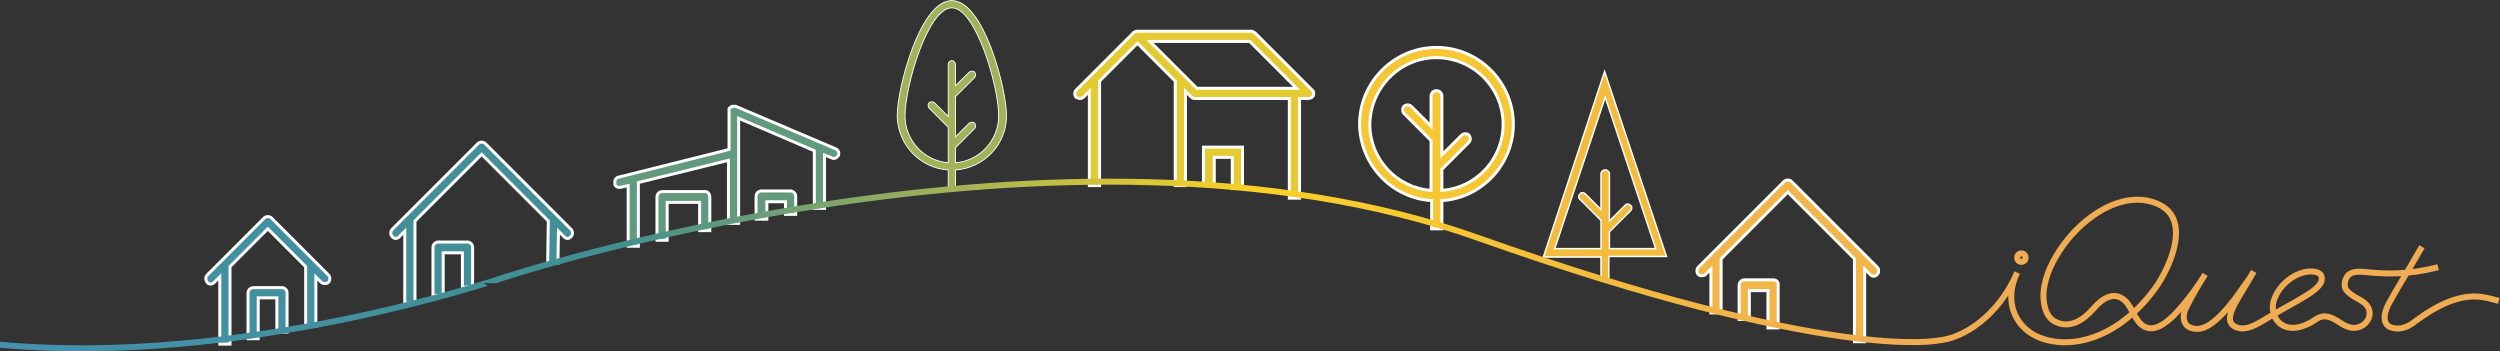 <?xml version="1.0" encoding="utf-8"?>
<!-- Generator: Adobe Illustrator 22.0.1, SVG Export Plug-In . SVG Version: 6.00 Build 0)  -->
<svg version="1.1" id="Layer_1" xmlns="http://www.w3.org/2000/svg" xmlns:xlink="http://www.w3.org/1999/xlink" x="0px" y="0px"
	 viewBox="0 0 416.3 58.5" style="enable-background:new 0 0 416.3 58.5;" xml:space="preserve">
      <rect x="0" y="0" width="416.3" height="58.5" fill="#333333" stroke="none"/>
      <defs>
        <linearGradient id="MyGradient">
          <stop offset="0%" stop-color="#4590af" />
          <stop offset="25%" stop-color="#418f8f" />
          <stop offset="50%" stop-color="#f9d126" />
          <stop offset="75%" stop-color="#efac52" />
        </linearGradient>
      </defs>
<style type="text/css">
	.st0{fill:#000;stroke:#FFFFFF;stroke-width:0.5;stroke-miterlimit:10;}
	.st1{fill:#000;stroke:#FFFFFF;stroke-width:0.25;stroke-miterlimit:10;}
	.st2{fill:#000;stroke:#FFFFFF;stroke-width:0.15;stroke-miterlimit:10;}
	.st3{fill:none;stroke:url(#MyGradient);stroke-miterlimit:10;}
	.st4{fill:none;stroke:#161615;stroke-width:0.5;stroke-miterlimit:10;}
	.house-1{fill:#4390a1;}
	.house-2{fill:#428f98;}
	.house-3{fill:#619a7d;}
	.house-4{fill:#a2b258;}
	.house-5{fill:#e5ca31;}
	.house-6{fill:#f6c633;}
	.house-7{fill:#f3bc3f;}
	.house-8{fill:#f2b547;}
	.dot{stroke:#efac52;}
	.red-fill{fill:#f00;}
</style>
<path class="st0 house-8" d="M284,45.7l0.9-0.9v7.3h1.7v-9L297.7,32l11.1,11.1v13.8h1.7V44.8l0.9,0.9c0.2,0.2,0.4,0.3,0.6,0.3
	c0.2,0,0.4-0.1,0.6-0.3c0.3-0.3,0.3-0.9,0-1.2l-2.4-2.4c0,0,0,0,0,0l-11.9-11.9c-0.3-0.3-0.9-0.3-1.2,0l-11.9,11.9c0,0,0,0,0,0
	l-2.4,2.4c-0.3,0.3-0.3,0.9,0,1.2C283.1,46,283.7,46,284,45.7z"/>
<path class="st0 house-8" d="M295.3,46.6h-4.8c-0.5,0-0.9,0.4-0.9,0.9v5.7h1.7v-4.8h3.1v6.2h1.7v-7.1C296.2,47,295.8,46.6,295.3,46.6z"/>
<path class="st0 house-3" d="M126,36.5h1.7v-2.9h3.1v2.1h1.7v-3c0-0.5-0.4-0.9-0.9-0.9h-4.8c-0.5,0-0.9,0.4-0.9,0.9V36.5z"/>
<path class="st0 house-2" d="M77.8,40.3h-4.8c-0.5,0-0.9,0.4-0.9,0.9v8h1.7v-7.1H77v5.7h1.7v-6.6C78.7,40.7,78.3,40.3,77.8,40.3z"/>
<path class="st0 house-3" d="M117.4,31.9h-7.1c-0.5,0-0.9,0.4-0.9,0.9v7.2h1.7v-6.3h5.4v4.7h1.7v-5.5C118.2,32.2,117.8,31.9,117.4,31.9z"/>
<path class="st0 house-1" d="M47,47.9h-4.8c-0.5,0-0.9,0.4-0.9,0.9v7.6h1.7v-6.8h3.1v5.7h1.7v-6.6C47.8,48.3,47.4,47.9,47,47.9z"/>
<polygon class="st0 house-5" points="200.4,30.9 202.2,30.9 202.2,26.2 205.2,26.2 205.2,31.4 206.9,31.4 206.9,24.5 200.4,24.5 "/>
<path class="st0 house-3" d="M103.1,31.2c0.1,0,0.1,0,0.2,0l1.3-0.3v10.1h1.7V30.4l15-3.7v10.5h1.7V19.7l12.6,5.4v9.6h1.7v-8.9l1.2,0.5
	c0.1,0,0.2,0.1,0.3,0.1c0.3,0,0.6-0.2,0.8-0.5c0.2-0.4,0-0.9-0.4-1.1l-16.7-7.1c0,0,0,0,0,0c0,0-0.1,0-0.1,0c-0.2,0-0.4,0-0.5,0
	c0,0-0.1,0-0.1,0.1c-0.1,0-0.1,0.1-0.2,0.1c-0.1,0.1-0.1,0.1-0.2,0.2c0,0,0,0,0,0c0,0,0,0,0,0c0,0.1,0,0.1,0,0.2c0,0.1,0,0.1,0,0.1
	c0,0,0,0,0,0v6.5l-18.4,4.6c-0.5,0.1-0.7,0.6-0.6,1C102.3,30.9,102.7,31.2,103.1,31.2z"/>
<path class="st0 house-1" d="M35.1,47.3c0.2,0,0.4-0.1,0.6-0.3l0.9-0.9v11.2h1.7V44.4l6.3-6.3l6.3,6.3v9.9h1.7v-8.2l0.9,0.9
	c0.3,0.3,0.9,0.3,1.2,0c0.3-0.3,0.3-0.9,0-1.2l-2.4-2.4c0,0,0,0,0,0l-7.1-7.1c-0.3-0.3-0.9-0.3-1.2,0l-7.1,7.1c0,0,0,0,0,0l-2.4,2.4
	c-0.3,0.3-0.3,0.9,0,1.2C34.6,47.2,34.8,47.3,35.1,47.3z"/>
<path class="st0 house-2" d="M66.5,39.4l0.9-0.9v12h1.7V36.8l11.1-11.1l11.1,11.1l-0.1,7h1.7l0.1-5.3l0.9,0.9c0.2,0.2,0.4,0.3,0.6,0.3
	c0.2,0,0.4-0.1,0.6-0.3c0.3-0.3,0.3-0.9,0-1.2l-2.4-2.4c0,0,0,0,0,0L80.8,23.9c-0.3-0.3-0.9-0.3-1.2,0L67.7,35.8c0,0,0,0,0,0
	l-2.4,2.4c-0.3,0.3-0.3,0.9,0,1.2C65.6,39.8,66.2,39.8,66.5,39.4z"/>
<path class="st0 house-5" d="M179.9,16.4c0.2,0,0.4-0.1,0.6-0.3l0.9-0.9v15.7h1.7V13.5l6.3-6.3l6.3,6.3v17.4h1.7V15.2l0.9,0.9
	c0.2,0.2,0.4,0.3,0.6,0.3h15.8V33h1.7V16.4h1.5c0.3,0,0.7-0.2,0.8-0.5c0.1-0.3,0.1-0.7-0.2-0.9l-9.5-9.5c-0.1-0.1-0.2-0.1-0.3-0.2
	c-0.1,0-0.2-0.1-0.3-0.1h-19.1c-0.1,0-0.2,0-0.3,0.1c-0.1,0-0.2,0.1-0.3,0.2l-7.1,7.1l-2.4,2.4c-0.3,0.3-0.3,0.9,0,1.2
	C179.4,16.3,179.6,16.4,179.9,16.4z M208.1,6.9l7.8,7.8h-16.6l-2.1-2.1c0,0,0,0,0,0l-5.7-5.7H208.1z"/>
<path class="st0 house-6" d="M238.4,33.4v4.7h1.7v-4.7c6.6-0.4,11.9-6,11.9-12.7c0-7-5.7-12.8-12.8-12.8c-7,0-12.8,5.7-12.8,12.8
	C226.5,27.5,231.8,33,238.4,33.4z M239.2,9.6c6.1,0,11.1,5,11.1,11.1c0,5.8-4.5,10.6-10.2,11v-3.5l4.5-4.5c0.3-0.3,0.3-0.9,0-1.2
	c-0.3-0.3-0.9-0.3-1.2,0l-3.3,3.3v-9.8c0-0.5-0.4-0.9-0.9-0.9c-0.5,0-0.9,0.4-0.9,0.9V21l-3.3-3.3c-0.3-0.3-0.9-0.3-1.2,0
	c-0.3,0.3-0.3,0.9,0,1.2l4.5,4.5v8.3c-5.7-0.4-10.2-5.2-10.2-11C228.2,14.6,233.1,9.6,239.2,9.6z"/>
<path class="st1 house-7" d="M266.6,46.7h1.3v-4h9.6l-10.3-30.8L257,42.8h9.6V46.7z M258.9,41.4l8.4-25.2l8.4,25.2H268v-2.8l3.5-3.5
	c0.3-0.3,0.3-0.7,0-0.9c-0.3-0.3-0.7-0.3-0.9,0l-2.6,2.6V29c0-0.4-0.3-0.7-0.7-0.7c-0.4,0-0.7,0.3-0.7,0.7v5.9l-2.6-2.6
	c-0.3-0.3-0.7-0.3-0.9,0c-0.3,0.3-0.3,0.7,0,0.9l3.5,3.5v4.7H258.9z"/>
<path class="st2 house-4" d="M157.9,28.3v3.4h1.2v-3.4c4.7-0.3,8.5-4.2,8.5-9c0-4.6-3.8-19.2-9.1-19.2s-9.1,14.6-9.1,19.2
	C149.5,24.1,153.2,28,157.9,28.3z M158.5,1.3c4,0,7.8,13.1,7.8,18c0,4.1-3.2,7.5-7.2,7.8v-2.5l3.2-3.2c0.2-0.2,0.2-0.6,0-0.9
	c-0.2-0.2-0.6-0.2-0.9,0l-2.3,2.3v-6.7l3.2-3.2c0.2-0.2,0.2-0.6,0-0.9c-0.2-0.2-0.6-0.2-0.9,0l-2.3,2.3v-3.6c0-0.3-0.3-0.6-0.6-0.6
	c-0.3,0-0.6,0.3-0.6,0.6v8.7l-2.3-2.3c-0.2-0.2-0.6-0.2-0.9,0c-0.2,0.2-0.2,0.6,0,0.9l3.2,3.2v5.9c-4-0.3-7.2-3.7-7.2-7.8
	C150.7,14.4,154.5,1.3,158.5,1.3z"/>
<g>
	<g>
		<path class="st3 dot" d="M335.9,42.9c0-0.4,0.3-0.7,0.7-0.7c0.4,0,0.7,0.3,0.7,0.7c0,0.4-0.3,0.7-0.7,0.7
			C336.2,43.6,335.9,43.3,335.9,42.9z"/>
	</g>
	<g>
		<path class="st3" d="M416.1,50.1c-1.1-0.3-2.2-0.6-3.3-0.7c-3.7-0.3-7.3,1.7-10.2,3.8c-1,0.8-2.2,1.6-3.5,1.5
			c-2.5-0.1-2.3-2.2-1.4-4c1.8-3.3,3.8-6.4,5.6-9.6c-0.5,0.8-1.5,2.5-2.5,4.3c1.7-0.1,3.5-0.5,5.2-0.9c-4.9,1.2-8.2,1.2-12.1,0.8
			c-1.2-0.1-2.6-0.2-3.2,1c-0.3,0.6-0.4,1.4,0,2c0.4,0.5,1,0.9,1.5,1.2c0.6,0.3,1.1,0.6,1.6,1c1.8,1.6,0.3,4.2-2,4.1
			c-1.3-0.1-2.3-1.1-3.4-1.6c-0.5-0.2-1.1-0.4-1.6-0.3c-0.8,0.1-1.3,0.6-2,1c-0.9,0.5-2,0.9-3,0.9c-2.7,0-4-2.7-3-5
			c0.9-2.3,3.4-4.3,5.9-4.4c0.9,0,2.1,0.2,1.9,1.4c-0.1,1.1-1.9,2.2-2.7,2.7c-2.1,1.3-4.3,2.4-6.4,3.7c-1.5,0.9-3.7,2.4-5.5,1.3
			c-1.6-1,0.1-3.6,0.7-4.7c2-3.3,2.6-4.4,2.6-4.4s-0.8,1.4-1.6,2.4c-0.3,0.4-4.2,6.5-7.2,7.1c-0.8,0.2-2,0-2.5-0.7
			c-0.7-1-0.3-2.2,0.2-3.1c0.9-1.8,1.9-3.5,3-5.2c-2.4,4-5.3,6.9-5.3,6.9c-1.2,1.1-3,2.7-4.8,1.8c-1.5-0.8-2-3-3.1-4.2
			c-2-2-4.1-0.3-5.4,1.2c-1.6,1.8-3.7,3.3-6.1,2.3c-1.3-0.5-1.9-1.8-2.1-3.1c-0.5-2.6,0.6-5.6,1.9-7.8c3.4-6,10.9-11.6,17.1-8.8
			c5.3,2.4,2.3,9.7-0.1,13.4c-3,4.4-8.4,9.5-15.4,9.6c-2.5,0-5.1-0.7-6.9-2.5c-2.5-2.5-2.6-6.1-1.1-9.1c-3.1,7.2-9,11-13.2,11.3
			c0,0-17.6,3.8-76.6-17.1c-68.9-24.5-163.1,6.9-163.1,6.9S40.1,61.1,0,57.4"/>
	</g>
</g>
<path class="st4" d="M335.6,45.4"/>
</svg>
